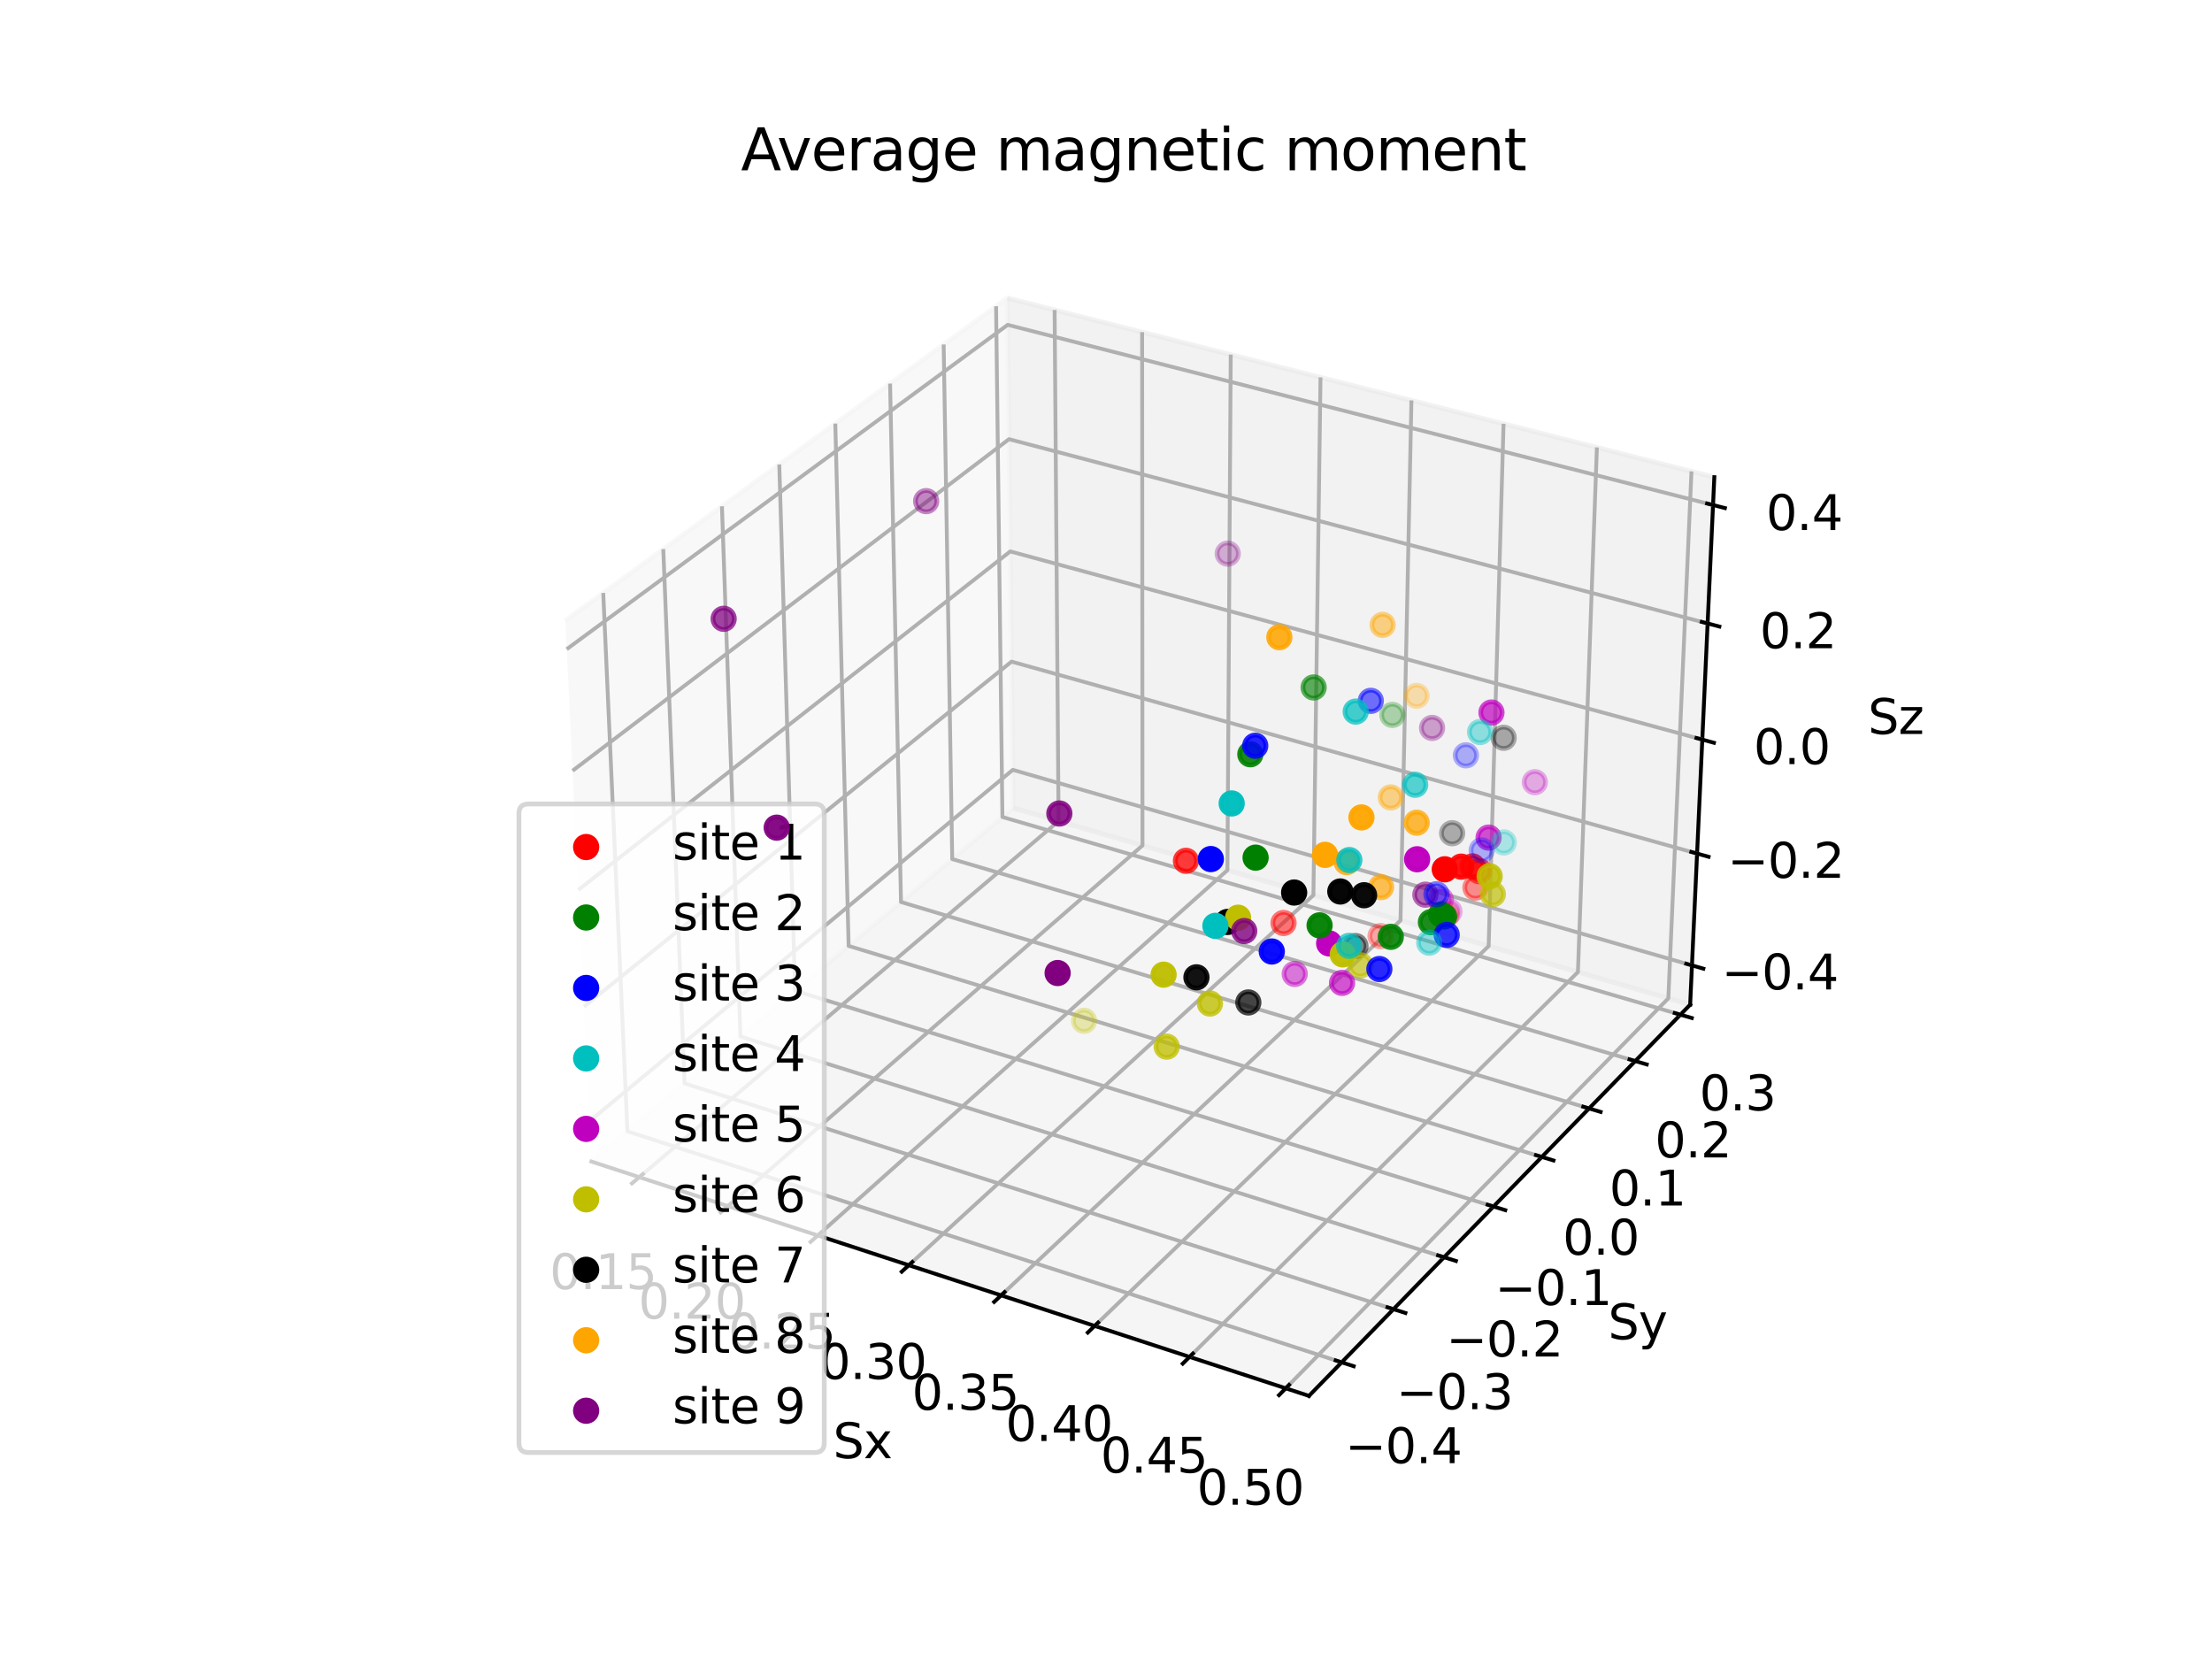 <?xml version="1.0" encoding="utf-8" standalone="no"?>
<!DOCTYPE svg PUBLIC "-//W3C//DTD SVG 1.1//EN"
  "http://www.w3.org/Graphics/SVG/1.1/DTD/svg11.dtd">
<svg xmlns:xlink="http://www.w3.org/1999/xlink" width="460.8pt" height="345.6pt" viewBox="0 0 460.8 345.6" xmlns="http://www.w3.org/2000/svg" version="1.1">
 <defs>
  <style type="text/css">*{stroke-linejoin: round; stroke-linecap: butt}</style>
 </defs>
 <g id="figure_1">
  <g id="patch_1">
   <path d="M 0 345.6 
L 460.8 345.6 
L 460.8 0 
L 0 0 
z
" style="fill: #ffffff"/>
  </g>
  <g id="patch_2">
   <path d="M 103.104 307.584 
L 369.216 307.584 
L 369.216 41.472 
L 103.104 41.472 
z
" style="fill: #ffffff"/>
  </g>
  <g id="pane3d_1">
   <g id="patch_3">
    <path d="M 123.197 241.969 
L 211.076 168.307 
L 209.855 62.074 
L 117.77 129.273 
" style="fill: #f2f2f2; opacity: 0.5; stroke: #f2f2f2; stroke-linejoin: miter"/>
   </g>
  </g>
  <g id="pane3d_2">
   <g id="patch_4">
    <path d="M 211.076 168.307 
L 352.09 209.295 
L 357.123 99.402 
L 209.855 62.074 
" style="fill: #e6e6e6; opacity: 0.5; stroke: #e6e6e6; stroke-linejoin: miter"/>
   </g>
  </g>
  <g id="pane3d_3">
   <g id="patch_5">
    <path d="M 123.197 241.969 
L 272.679 290.79 
L 352.09 209.295 
L 211.076 168.307 
" style="fill: #ececec; opacity: 0.5; stroke: #ececec; stroke-linejoin: miter"/>
   </g>
  </g>
  <g id="axis3d_1">
   <g id="line2d_1">
    <path d="M 123.197 241.969 
L 272.679 290.79 
" style="fill: none; stroke: #000000; stroke-width: 0.8; stroke-linecap: square"/>
   </g>
   <g id="text_1">
    <!-- Sx -->
    <g transform="translate(173.543 303.768) scale(0.1 -0.1)">
     <defs>
      <path id="DejaVuSans-53" d="M 3425 4513 
L 3425 3897 
Q 3066 4069 2747 4153 
Q 2428 4238 2131 4238 
Q 1616 4238 1336 4038 
Q 1056 3838 1056 3469 
Q 1056 3159 1242 3001 
Q 1428 2844 1947 2747 
L 2328 2669 
Q 3034 2534 3370 2195 
Q 3706 1856 3706 1288 
Q 3706 609 3251 259 
Q 2797 -91 1919 -91 
Q 1588 -91 1214 -16 
Q 841 59 441 206 
L 441 856 
Q 825 641 1194 531 
Q 1563 422 1919 422 
Q 2459 422 2753 634 
Q 3047 847 3047 1241 
Q 3047 1584 2836 1778 
Q 2625 1972 2144 2069 
L 1759 2144 
Q 1053 2284 737 2584 
Q 422 2884 422 3419 
Q 422 4038 858 4394 
Q 1294 4750 2059 4750 
Q 2388 4750 2728 4690 
Q 3069 4631 3425 4513 
z
" transform="scale(0.016)"/>
      <path id="DejaVuSans-78" d="M 3513 3500 
L 2247 1797 
L 3578 0 
L 2900 0 
L 1881 1375 
L 863 0 
L 184 0 
L 1544 1831 
L 300 3500 
L 978 3500 
L 1906 2253 
L 2834 3500 
L 3513 3500 
z
" transform="scale(0.016)"/>
     </defs>
     <use xlink:href="#DejaVuSans-53"/>
     <use xlink:href="#DejaVuSans-78" x="63.477"/>
    </g>
   </g>
   <g id="Line3DCollection_1">
    <path d="M 133.165 245.225 
L 220.518 171.052 
L 219.696 64.569 
" style="fill: none; stroke: #b0b0b0; stroke-width: 0.8"/>
    <path d="M 151.635 251.257 
L 237.999 176.133 
L 237.923 69.189 
" style="fill: none; stroke: #b0b0b0; stroke-width: 0.8"/>
    <path d="M 170.352 257.37 
L 255.694 181.276 
L 256.384 73.868 
" style="fill: none; stroke: #b0b0b0; stroke-width: 0.8"/>
    <path d="M 189.322 263.566 
L 273.609 186.483 
L 275.084 78.608 
" style="fill: none; stroke: #b0b0b0; stroke-width: 0.8"/>
    <path d="M 208.551 269.846 
L 291.747 191.755 
L 294.027 83.409 
" style="fill: none; stroke: #b0b0b0; stroke-width: 0.8"/>
    <path d="M 228.042 276.212 
L 310.112 197.093 
L 313.218 88.274 
" style="fill: none; stroke: #b0b0b0; stroke-width: 0.8"/>
    <path d="M 247.803 282.666 
L 328.71 202.499 
L 332.662 93.202 
" style="fill: none; stroke: #b0b0b0; stroke-width: 0.8"/>
    <path d="M 267.838 289.209 
L 347.543 207.973 
L 352.364 98.196 
" style="fill: none; stroke: #b0b0b0; stroke-width: 0.8"/>
   </g>
   <g id="xtick_1">
    <g id="line2d_2">
     <path d="M 133.926 244.579 
L 131.641 246.519 
" style="fill: none; stroke: #000000; stroke-width: 0.8; stroke-linecap: square"/>
    </g>
    <g id="text_2">
     <!-- 0.15 -->
     <g transform="translate(114.504 268.54) scale(0.1 -0.1)">
      <defs>
       <path id="DejaVuSans-30" d="M 2034 4250 
Q 1547 4250 1301 3770 
Q 1056 3291 1056 2328 
Q 1056 1369 1301 889 
Q 1547 409 2034 409 
Q 2525 409 2770 889 
Q 3016 1369 3016 2328 
Q 3016 3291 2770 3770 
Q 2525 4250 2034 4250 
z
M 2034 4750 
Q 2819 4750 3233 4129 
Q 3647 3509 3647 2328 
Q 3647 1150 3233 529 
Q 2819 -91 2034 -91 
Q 1250 -91 836 529 
Q 422 1150 422 2328 
Q 422 3509 836 4129 
Q 1250 4750 2034 4750 
z
" transform="scale(0.016)"/>
       <path id="DejaVuSans-2e" d="M 684 794 
L 1344 794 
L 1344 0 
L 684 0 
L 684 794 
z
" transform="scale(0.016)"/>
       <path id="DejaVuSans-31" d="M 794 531 
L 1825 531 
L 1825 4091 
L 703 3866 
L 703 4441 
L 1819 4666 
L 2450 4666 
L 2450 531 
L 3481 531 
L 3481 0 
L 794 0 
L 794 531 
z
" transform="scale(0.016)"/>
       <path id="DejaVuSans-35" d="M 691 4666 
L 3169 4666 
L 3169 4134 
L 1269 4134 
L 1269 2991 
Q 1406 3038 1543 3061 
Q 1681 3084 1819 3084 
Q 2600 3084 3056 2656 
Q 3513 2228 3513 1497 
Q 3513 744 3044 326 
Q 2575 -91 1722 -91 
Q 1428 -91 1123 -41 
Q 819 9 494 109 
L 494 744 
Q 775 591 1075 516 
Q 1375 441 1709 441 
Q 2250 441 2565 725 
Q 2881 1009 2881 1497 
Q 2881 1984 2565 2268 
Q 2250 2553 1709 2553 
Q 1456 2553 1204 2497 
Q 953 2441 691 2322 
L 691 4666 
z
" transform="scale(0.016)"/>
      </defs>
      <use xlink:href="#DejaVuSans-30"/>
      <use xlink:href="#DejaVuSans-2e" x="63.623"/>
      <use xlink:href="#DejaVuSans-31" x="95.41"/>
      <use xlink:href="#DejaVuSans-35" x="159.033"/>
     </g>
    </g>
   </g>
   <g id="xtick_2">
    <g id="line2d_3">
     <path d="M 152.387 250.602 
L 150.126 252.569 
" style="fill: none; stroke: #000000; stroke-width: 0.8; stroke-linecap: square"/>
    </g>
    <g id="text_3">
     <!-- 0.20 -->
     <g transform="translate(132.992 274.7) scale(0.1 -0.1)">
      <defs>
       <path id="DejaVuSans-32" d="M 1228 531 
L 3431 531 
L 3431 0 
L 469 0 
L 469 531 
Q 828 903 1448 1529 
Q 2069 2156 2228 2338 
Q 2531 2678 2651 2914 
Q 2772 3150 2772 3378 
Q 2772 3750 2511 3984 
Q 2250 4219 1831 4219 
Q 1534 4219 1204 4116 
Q 875 4013 500 3803 
L 500 4441 
Q 881 4594 1212 4672 
Q 1544 4750 1819 4750 
Q 2544 4750 2975 4387 
Q 3406 4025 3406 3419 
Q 3406 3131 3298 2873 
Q 3191 2616 2906 2266 
Q 2828 2175 2409 1742 
Q 1991 1309 1228 531 
z
" transform="scale(0.016)"/>
      </defs>
      <use xlink:href="#DejaVuSans-30"/>
      <use xlink:href="#DejaVuSans-2e" x="63.623"/>
      <use xlink:href="#DejaVuSans-32" x="95.41"/>
      <use xlink:href="#DejaVuSans-30" x="159.033"/>
     </g>
    </g>
   </g>
   <g id="xtick_3">
    <g id="line2d_4">
     <path d="M 171.096 256.707 
L 168.861 258.7 
" style="fill: none; stroke: #000000; stroke-width: 0.8; stroke-linecap: square"/>
    </g>
    <g id="text_4">
     <!-- 0.25 -->
     <g transform="translate(151.73 280.943) scale(0.1 -0.1)">
      <use xlink:href="#DejaVuSans-30"/>
      <use xlink:href="#DejaVuSans-2e" x="63.623"/>
      <use xlink:href="#DejaVuSans-32" x="95.41"/>
      <use xlink:href="#DejaVuSans-35" x="159.033"/>
     </g>
    </g>
   </g>
   <g id="xtick_4">
    <g id="line2d_5">
     <path d="M 190.057 262.893 
L 187.849 264.913 
" style="fill: none; stroke: #000000; stroke-width: 0.8; stroke-linecap: square"/>
    </g>
    <g id="text_5">
     <!-- 0.30 -->
     <g transform="translate(170.721 287.271) scale(0.1 -0.1)">
      <defs>
       <path id="DejaVuSans-33" d="M 2597 2516 
Q 3050 2419 3304 2112 
Q 3559 1806 3559 1356 
Q 3559 666 3084 287 
Q 2609 -91 1734 -91 
Q 1441 -91 1130 -33 
Q 819 25 488 141 
L 488 750 
Q 750 597 1062 519 
Q 1375 441 1716 441 
Q 2309 441 2620 675 
Q 2931 909 2931 1356 
Q 2931 1769 2642 2001 
Q 2353 2234 1838 2234 
L 1294 2234 
L 1294 2753 
L 1863 2753 
Q 2328 2753 2575 2939 
Q 2822 3125 2822 3475 
Q 2822 3834 2567 4026 
Q 2313 4219 1838 4219 
Q 1578 4219 1281 4162 
Q 984 4106 628 3988 
L 628 4550 
Q 988 4650 1302 4700 
Q 1616 4750 1894 4750 
Q 2613 4750 3031 4423 
Q 3450 4097 3450 3541 
Q 3450 3153 3228 2886 
Q 3006 2619 2597 2516 
z
" transform="scale(0.016)"/>
      </defs>
      <use xlink:href="#DejaVuSans-30"/>
      <use xlink:href="#DejaVuSans-2e" x="63.623"/>
      <use xlink:href="#DejaVuSans-33" x="95.41"/>
      <use xlink:href="#DejaVuSans-30" x="159.033"/>
     </g>
    </g>
   </g>
   <g id="xtick_5">
    <g id="line2d_6">
     <path d="M 209.277 269.164 
L 207.095 271.212 
" style="fill: none; stroke: #000000; stroke-width: 0.8; stroke-linecap: square"/>
    </g>
    <g id="text_6">
     <!-- 0.35 -->
     <g transform="translate(189.972 293.685) scale(0.1 -0.1)">
      <use xlink:href="#DejaVuSans-30"/>
      <use xlink:href="#DejaVuSans-2e" x="63.623"/>
      <use xlink:href="#DejaVuSans-33" x="95.41"/>
      <use xlink:href="#DejaVuSans-35" x="159.033"/>
     </g>
    </g>
   </g>
   <g id="xtick_6">
    <g id="line2d_7">
     <path d="M 228.759 275.521 
L 226.606 277.597 
" style="fill: none; stroke: #000000; stroke-width: 0.8; stroke-linecap: square"/>
    </g>
    <g id="text_7">
     <!-- 0.40 -->
     <g transform="translate(209.488 300.187) scale(0.1 -0.1)">
      <defs>
       <path id="DejaVuSans-34" d="M 2419 4116 
L 825 1625 
L 2419 1625 
L 2419 4116 
z
M 2253 4666 
L 3047 4666 
L 3047 1625 
L 3713 1625 
L 3713 1100 
L 3047 1100 
L 3047 0 
L 2419 0 
L 2419 1100 
L 313 1100 
L 313 1709 
L 2253 4666 
z
" transform="scale(0.016)"/>
      </defs>
      <use xlink:href="#DejaVuSans-30"/>
      <use xlink:href="#DejaVuSans-2e" x="63.623"/>
      <use xlink:href="#DejaVuSans-34" x="95.41"/>
      <use xlink:href="#DejaVuSans-30" x="159.033"/>
     </g>
    </g>
   </g>
   <g id="xtick_7">
    <g id="line2d_8">
     <path d="M 248.51 281.965 
L 246.386 284.07 
" style="fill: none; stroke: #000000; stroke-width: 0.8; stroke-linecap: square"/>
    </g>
    <g id="text_8">
     <!-- 0.45 -->
     <g transform="translate(229.273 306.779) scale(0.1 -0.1)">
      <use xlink:href="#DejaVuSans-30"/>
      <use xlink:href="#DejaVuSans-2e" x="63.623"/>
      <use xlink:href="#DejaVuSans-34" x="95.41"/>
      <use xlink:href="#DejaVuSans-35" x="159.033"/>
     </g>
    </g>
   </g>
   <g id="xtick_8">
    <g id="line2d_9">
     <path d="M 268.535 288.499 
L 266.441 290.633 
" style="fill: none; stroke: #000000; stroke-width: 0.8; stroke-linecap: square"/>
    </g>
    <g id="text_9">
     <!-- 0.50 -->
     <g transform="translate(249.335 313.463) scale(0.1 -0.1)">
      <use xlink:href="#DejaVuSans-30"/>
      <use xlink:href="#DejaVuSans-2e" x="63.623"/>
      <use xlink:href="#DejaVuSans-35" x="95.41"/>
      <use xlink:href="#DejaVuSans-30" x="159.033"/>
     </g>
    </g>
   </g>
  </g>
  <g id="axis3d_2">
   <g id="line2d_10">
    <path d="M 352.09 209.295 
L 272.679 290.79 
" style="fill: none; stroke: #000000; stroke-width: 0.8; stroke-linecap: square"/>
   </g>
   <g id="text_10">
    <!-- Sy -->
    <g transform="translate(334.999 278.989) scale(0.1 -0.1)">
     <defs>
      <path id="DejaVuSans-79" d="M 2059 -325 
Q 1816 -950 1584 -1140 
Q 1353 -1331 966 -1331 
L 506 -1331 
L 506 -850 
L 844 -850 
Q 1081 -850 1212 -737 
Q 1344 -625 1503 -206 
L 1606 56 
L 191 3500 
L 800 3500 
L 1894 763 
L 2988 3500 
L 3597 3500 
L 2059 -325 
z
" transform="scale(0.016)"/>
     </defs>
     <use xlink:href="#DejaVuSans-53"/>
     <use xlink:href="#DejaVuSans-79" x="63.477"/>
    </g>
   </g>
   <g id="Line3DCollection_2">
    <path d="M 125.664 123.512 
L 130.704 235.677 
L 279.49 283.8 
" style="fill: none; stroke: #b0b0b0; stroke-width: 0.8"/>
    <path d="M 138.173 114.384 
L 142.61 225.697 
L 290.282 272.725 
" style="fill: none; stroke: #b0b0b0; stroke-width: 0.8"/>
    <path d="M 150.393 105.466 
L 154.254 215.937 
L 300.823 261.907 
" style="fill: none; stroke: #b0b0b0; stroke-width: 0.8"/>
    <path d="M 162.335 96.752 
L 165.643 206.39 
L 311.123 251.338 
" style="fill: none; stroke: #b0b0b0; stroke-width: 0.8"/>
    <path d="M 174.008 88.233 
L 176.787 197.049 
L 321.189 241.008 
" style="fill: none; stroke: #b0b0b0; stroke-width: 0.8"/>
    <path d="M 185.42 79.905 
L 187.693 187.908 
L 331.029 230.909 
" style="fill: none; stroke: #b0b0b0; stroke-width: 0.8"/>
    <path d="M 196.582 71.76 
L 198.368 178.959 
L 340.65 221.035 
" style="fill: none; stroke: #b0b0b0; stroke-width: 0.8"/>
    <path d="M 207.5 63.792 
L 208.821 170.198 
L 350.061 211.377 
" style="fill: none; stroke: #b0b0b0; stroke-width: 0.8"/>
   </g>
   <g id="xtick_9">
    <g id="line2d_11">
     <path d="M 278.237 283.395 
L 282.001 284.612 
" style="fill: none; stroke: #000000; stroke-width: 0.8; stroke-linecap: square"/>
    </g>
    <g id="text_11">
     <!-- −0.4 -->
     <g transform="translate(280.212 304.802) scale(0.1 -0.1)">
      <defs>
       <path id="DejaVuSans-2212" d="M 678 2272 
L 4684 2272 
L 4684 1741 
L 678 1741 
L 678 2272 
z
" transform="scale(0.016)"/>
      </defs>
      <use xlink:href="#DejaVuSans-2212"/>
      <use xlink:href="#DejaVuSans-30" x="83.789"/>
      <use xlink:href="#DejaVuSans-2e" x="147.412"/>
      <use xlink:href="#DejaVuSans-34" x="179.199"/>
     </g>
    </g>
   </g>
   <g id="xtick_10">
    <g id="line2d_12">
     <path d="M 289.039 272.329 
L 292.773 273.518 
" style="fill: none; stroke: #000000; stroke-width: 0.8; stroke-linecap: square"/>
    </g>
    <g id="text_12">
     <!-- −0.3 -->
     <g transform="translate(290.859 293.563) scale(0.1 -0.1)">
      <use xlink:href="#DejaVuSans-2212"/>
      <use xlink:href="#DejaVuSans-30" x="83.789"/>
      <use xlink:href="#DejaVuSans-2e" x="147.412"/>
      <use xlink:href="#DejaVuSans-33" x="179.199"/>
     </g>
    </g>
   </g>
   <g id="xtick_11">
    <g id="line2d_13">
     <path d="M 299.59 261.52 
L 303.294 262.682 
" style="fill: none; stroke: #000000; stroke-width: 0.8; stroke-linecap: square"/>
    </g>
    <g id="text_13">
     <!-- −0.2 -->
     <g transform="translate(301.259 282.585) scale(0.1 -0.1)">
      <use xlink:href="#DejaVuSans-2212"/>
      <use xlink:href="#DejaVuSans-30" x="83.789"/>
      <use xlink:href="#DejaVuSans-2e" x="147.412"/>
      <use xlink:href="#DejaVuSans-32" x="179.199"/>
     </g>
    </g>
   </g>
   <g id="xtick_12">
    <g id="line2d_14">
     <path d="M 309.899 250.96 
L 313.573 252.095 
" style="fill: none; stroke: #000000; stroke-width: 0.8; stroke-linecap: square"/>
    </g>
    <g id="text_14">
     <!-- −0.1 -->
     <g transform="translate(311.42 271.859) scale(0.1 -0.1)">
      <use xlink:href="#DejaVuSans-2212"/>
      <use xlink:href="#DejaVuSans-30" x="83.789"/>
      <use xlink:href="#DejaVuSans-2e" x="147.412"/>
      <use xlink:href="#DejaVuSans-31" x="179.199"/>
     </g>
    </g>
   </g>
   <g id="xtick_13">
    <g id="line2d_15">
     <path d="M 319.975 240.638 
L 323.62 241.748 
" style="fill: none; stroke: #000000; stroke-width: 0.8; stroke-linecap: square"/>
    </g>
    <g id="text_15">
     <!-- 0.0 -->
     <g transform="translate(325.54 261.377) scale(0.1 -0.1)">
      <use xlink:href="#DejaVuSans-30"/>
      <use xlink:href="#DejaVuSans-2e" x="63.623"/>
      <use xlink:href="#DejaVuSans-30" x="95.41"/>
     </g>
    </g>
   </g>
   <g id="xtick_14">
    <g id="line2d_16">
     <path d="M 329.824 230.548 
L 333.44 231.633 
" style="fill: none; stroke: #000000; stroke-width: 0.8; stroke-linecap: square"/>
    </g>
    <g id="text_16">
     <!-- 0.1 -->
     <g transform="translate(335.248 251.129) scale(0.1 -0.1)">
      <use xlink:href="#DejaVuSans-30"/>
      <use xlink:href="#DejaVuSans-2e" x="63.623"/>
      <use xlink:href="#DejaVuSans-31" x="95.41"/>
     </g>
    </g>
   </g>
   <g id="xtick_15">
    <g id="line2d_17">
     <path d="M 339.456 220.682 
L 343.043 221.743 
" style="fill: none; stroke: #000000; stroke-width: 0.8; stroke-linecap: square"/>
    </g>
    <g id="text_17">
     <!-- 0.2 -->
     <g transform="translate(344.74 241.109) scale(0.1 -0.1)">
      <use xlink:href="#DejaVuSans-30"/>
      <use xlink:href="#DejaVuSans-2e" x="63.623"/>
      <use xlink:href="#DejaVuSans-32" x="95.41"/>
     </g>
    </g>
   </g>
   <g id="xtick_16">
    <g id="line2d_18">
     <path d="M 348.876 211.032 
L 352.435 212.069 
" style="fill: none; stroke: #000000; stroke-width: 0.8; stroke-linecap: square"/>
    </g>
    <g id="text_18">
     <!-- 0.3 -->
     <g transform="translate(354.024 231.309) scale(0.1 -0.1)">
      <use xlink:href="#DejaVuSans-30"/>
      <use xlink:href="#DejaVuSans-2e" x="63.623"/>
      <use xlink:href="#DejaVuSans-33" x="95.41"/>
     </g>
    </g>
   </g>
  </g>
  <g id="axis3d_3">
   <g id="line2d_19">
    <path d="M 352.09 209.295 
L 357.123 99.402 
" style="fill: none; stroke: #000000; stroke-width: 0.8; stroke-linecap: square"/>
   </g>
   <g id="text_19">
    <!-- Sz -->
    <g transform="translate(389.129 152.902) scale(0.1 -0.1)">
     <defs>
      <path id="DejaVuSans-7a" d="M 353 3500 
L 3084 3500 
L 3084 2975 
L 922 459 
L 3084 459 
L 3084 0 
L 275 0 
L 275 525 
L 2438 3041 
L 353 3041 
L 353 3500 
z
" transform="scale(0.016)"/>
     </defs>
     <use xlink:href="#DejaVuSans-53"/>
     <use xlink:href="#DejaVuSans-7a" x="63.477"/>
    </g>
   </g>
   <g id="Line3DCollection_3">
    <path d="M 352.465 201.106 
L 210.985 160.376 
L 122.794 233.585 
" style="fill: none; stroke: #b0b0b0; stroke-width: 0.8"/>
    <path d="M 353.532 177.812 
L 210.726 137.827 
L 121.644 209.722 
" style="fill: none; stroke: #b0b0b0; stroke-width: 0.8"/>
    <path d="M 354.619 154.073 
L 210.462 114.868 
L 120.472 185.386 
" style="fill: none; stroke: #b0b0b0; stroke-width: 0.8"/>
    <path d="M 355.727 129.876 
L 210.193 91.488 
L 119.277 160.562 
" style="fill: none; stroke: #b0b0b0; stroke-width: 0.8"/>
    <path d="M 356.857 105.207 
L 209.919 67.674 
L 118.057 135.235 
" style="fill: none; stroke: #b0b0b0; stroke-width: 0.8"/>
   </g>
   <g id="xtick_17">
    <g id="line2d_20">
     <path d="M 351.278 200.764 
L 354.843 201.791 
" style="fill: none; stroke: #000000; stroke-width: 0.8; stroke-linecap: square"/>
    </g>
    <g id="text_20">
     <!-- −0.4 -->
     <g transform="translate(358.632 206.116) scale(0.1 -0.1)">
      <use xlink:href="#DejaVuSans-2212"/>
      <use xlink:href="#DejaVuSans-30" x="83.789"/>
      <use xlink:href="#DejaVuSans-2e" x="147.412"/>
      <use xlink:href="#DejaVuSans-34" x="179.199"/>
     </g>
    </g>
   </g>
   <g id="xtick_18">
    <g id="line2d_21">
     <path d="M 352.333 177.476 
L 355.933 178.485 
" style="fill: none; stroke: #000000; stroke-width: 0.8; stroke-linecap: square"/>
    </g>
    <g id="text_21">
     <!-- −0.2 -->
     <g transform="translate(359.868 182.868) scale(0.1 -0.1)">
      <use xlink:href="#DejaVuSans-2212"/>
      <use xlink:href="#DejaVuSans-30" x="83.789"/>
      <use xlink:href="#DejaVuSans-2e" x="147.412"/>
      <use xlink:href="#DejaVuSans-32" x="179.199"/>
     </g>
    </g>
   </g>
   <g id="xtick_19">
    <g id="line2d_22">
     <path d="M 353.408 153.744 
L 357.044 154.733 
" style="fill: none; stroke: #000000; stroke-width: 0.8; stroke-linecap: square"/>
    </g>
    <g id="text_22">
     <!-- 0.0 -->
     <g transform="translate(365.318 159.177) scale(0.1 -0.1)">
      <use xlink:href="#DejaVuSans-30"/>
      <use xlink:href="#DejaVuSans-2e" x="63.623"/>
      <use xlink:href="#DejaVuSans-30" x="95.41"/>
     </g>
    </g>
   </g>
   <g id="xtick_20">
    <g id="line2d_23">
     <path d="M 354.504 129.553 
L 358.177 130.522 
" style="fill: none; stroke: #000000; stroke-width: 0.8; stroke-linecap: square"/>
    </g>
    <g id="text_23">
     <!-- 0.2 -->
     <g transform="translate(366.602 135.031) scale(0.1 -0.1)">
      <use xlink:href="#DejaVuSans-30"/>
      <use xlink:href="#DejaVuSans-2e" x="63.623"/>
      <use xlink:href="#DejaVuSans-32" x="95.41"/>
     </g>
    </g>
   </g>
   <g id="xtick_21">
    <g id="line2d_24">
     <path d="M 355.621 104.891 
L 359.331 105.839 
" style="fill: none; stroke: #000000; stroke-width: 0.8; stroke-linecap: square"/>
    </g>
    <g id="text_24">
     <!-- 0.4 -->
     <g transform="translate(367.911 110.416) scale(0.1 -0.1)">
      <use xlink:href="#DejaVuSans-30"/>
      <use xlink:href="#DejaVuSans-2e" x="63.623"/>
      <use xlink:href="#DejaVuSans-34" x="95.41"/>
     </g>
    </g>
   </g>
  </g>
  <g id="axes_1">
   <g id="Path3DCollection_1">
    <defs>
     <path id="C0_0_690f099695" d="M 0 2.236 
C 0.593 2.236 1.162 2 1.581 1.581 
C 2 1.162 2.236 0.593 2.236 -0 
C 2.236 -0.593 2 -1.162 1.581 -1.581 
C 1.162 -2 0.593 -2.236 0 -2.236 
C -0.593 -2.236 -1.162 -2 -1.581 -1.581 
C -2 -1.162 -2.236 -0.593 -2.236 0 
C -2.236 0.593 -2 1.162 -1.581 1.581 
C -1.162 2 -0.593 2.236 0 2.236 
z
"/>
    </defs>
    <g clip-path="url(#p0e1c6344d8)">
     <use xlink:href="#C0_0_690f099695" x="301.943" y="189.886" style="fill: #bf00bf; fill-opacity: 0.3; stroke: #bf00bf; stroke-opacity: 0.3"/>
    </g>
    <g clip-path="url(#p0e1c6344d8)">
     <use xlink:href="#C0_0_690f099695" x="319.734" y="162.941" style="fill: #bf00bf; fill-opacity: 0.305; stroke: #bf00bf; stroke-opacity: 0.305"/>
    </g>
    <g clip-path="url(#p0e1c6344d8)">
     <use xlink:href="#C0_0_690f099695" x="300.147" y="187.421" style="fill: #bf00bf; fill-opacity: 0.447; stroke: #bf00bf; stroke-opacity: 0.447"/>
    </g>
    <g clip-path="url(#p0e1c6344d8)">
     <use xlink:href="#C0_0_690f099695" x="269.716" y="202.887" style="fill: #bf00bf; fill-opacity: 0.517; stroke: #bf00bf; stroke-opacity: 0.517"/>
    </g>
    <g clip-path="url(#p0e1c6344d8)">
     <use xlink:href="#C0_0_690f099695" x="279.573" y="204.751" style="fill: #bf00bf; fill-opacity: 0.658; stroke: #bf00bf; stroke-opacity: 0.658"/>
    </g>
    <g clip-path="url(#p0e1c6344d8)">
     <use xlink:href="#C0_0_690f099695" x="310.098" y="174.485" style="fill: #bf00bf; fill-opacity: 0.679; stroke: #bf00bf; stroke-opacity: 0.679"/>
    </g>
    <g clip-path="url(#p0e1c6344d8)">
     <use xlink:href="#C0_0_690f099695" x="310.697" y="148.435" style="fill: #bf00bf; fill-opacity: 0.699; stroke: #bf00bf; stroke-opacity: 0.699"/>
    </g>
    <g clip-path="url(#p0e1c6344d8)">
     <use xlink:href="#C0_0_690f099695" x="295.214" y="179.001" style="fill: #bf00bf; fill-opacity: 0.983; stroke: #bf00bf; stroke-opacity: 0.983"/>
    </g>
    <g clip-path="url(#p0e1c6344d8)">
     <use xlink:href="#C0_0_690f099695" x="276.89" y="196.527" style="fill: #bf00bf; stroke: #bf00bf"/>
    </g>
   </g>
   <g id="text_25">
    <!-- Average magnetic moment -->
    <g transform="translate(154.357 35.472) scale(0.12 -0.12)">
     <defs>
      <path id="DejaVuSans-41" d="M 2188 4044 
L 1331 1722 
L 3047 1722 
L 2188 4044 
z
M 1831 4666 
L 2547 4666 
L 4325 0 
L 3669 0 
L 3244 1197 
L 1141 1197 
L 716 0 
L 50 0 
L 1831 4666 
z
" transform="scale(0.016)"/>
      <path id="DejaVuSans-76" d="M 191 3500 
L 800 3500 
L 1894 563 
L 2988 3500 
L 3597 3500 
L 2284 0 
L 1503 0 
L 191 3500 
z
" transform="scale(0.016)"/>
      <path id="DejaVuSans-65" d="M 3597 1894 
L 3597 1613 
L 953 1613 
Q 991 1019 1311 708 
Q 1631 397 2203 397 
Q 2534 397 2845 478 
Q 3156 559 3463 722 
L 3463 178 
Q 3153 47 2828 -22 
Q 2503 -91 2169 -91 
Q 1331 -91 842 396 
Q 353 884 353 1716 
Q 353 2575 817 3079 
Q 1281 3584 2069 3584 
Q 2775 3584 3186 3129 
Q 3597 2675 3597 1894 
z
M 3022 2063 
Q 3016 2534 2758 2815 
Q 2500 3097 2075 3097 
Q 1594 3097 1305 2825 
Q 1016 2553 972 2059 
L 3022 2063 
z
" transform="scale(0.016)"/>
      <path id="DejaVuSans-72" d="M 2631 2963 
Q 2534 3019 2420 3045 
Q 2306 3072 2169 3072 
Q 1681 3072 1420 2755 
Q 1159 2438 1159 1844 
L 1159 0 
L 581 0 
L 581 3500 
L 1159 3500 
L 1159 2956 
Q 1341 3275 1631 3429 
Q 1922 3584 2338 3584 
Q 2397 3584 2469 3576 
Q 2541 3569 2628 3553 
L 2631 2963 
z
" transform="scale(0.016)"/>
      <path id="DejaVuSans-61" d="M 2194 1759 
Q 1497 1759 1228 1600 
Q 959 1441 959 1056 
Q 959 750 1161 570 
Q 1363 391 1709 391 
Q 2188 391 2477 730 
Q 2766 1069 2766 1631 
L 2766 1759 
L 2194 1759 
z
M 3341 1997 
L 3341 0 
L 2766 0 
L 2766 531 
Q 2569 213 2275 61 
Q 1981 -91 1556 -91 
Q 1019 -91 701 211 
Q 384 513 384 1019 
Q 384 1609 779 1909 
Q 1175 2209 1959 2209 
L 2766 2209 
L 2766 2266 
Q 2766 2663 2505 2880 
Q 2244 3097 1772 3097 
Q 1472 3097 1187 3025 
Q 903 2953 641 2809 
L 641 3341 
Q 956 3463 1253 3523 
Q 1550 3584 1831 3584 
Q 2591 3584 2966 3190 
Q 3341 2797 3341 1997 
z
" transform="scale(0.016)"/>
      <path id="DejaVuSans-67" d="M 2906 1791 
Q 2906 2416 2648 2759 
Q 2391 3103 1925 3103 
Q 1463 3103 1205 2759 
Q 947 2416 947 1791 
Q 947 1169 1205 825 
Q 1463 481 1925 481 
Q 2391 481 2648 825 
Q 2906 1169 2906 1791 
z
M 3481 434 
Q 3481 -459 3084 -895 
Q 2688 -1331 1869 -1331 
Q 1566 -1331 1297 -1286 
Q 1028 -1241 775 -1147 
L 775 -588 
Q 1028 -725 1275 -790 
Q 1522 -856 1778 -856 
Q 2344 -856 2625 -561 
Q 2906 -266 2906 331 
L 2906 616 
Q 2728 306 2450 153 
Q 2172 0 1784 0 
Q 1141 0 747 490 
Q 353 981 353 1791 
Q 353 2603 747 3093 
Q 1141 3584 1784 3584 
Q 2172 3584 2450 3431 
Q 2728 3278 2906 2969 
L 2906 3500 
L 3481 3500 
L 3481 434 
z
" transform="scale(0.016)"/>
      <path id="DejaVuSans-20" transform="scale(0.016)"/>
      <path id="DejaVuSans-6d" d="M 3328 2828 
Q 3544 3216 3844 3400 
Q 4144 3584 4550 3584 
Q 5097 3584 5394 3201 
Q 5691 2819 5691 2113 
L 5691 0 
L 5113 0 
L 5113 2094 
Q 5113 2597 4934 2840 
Q 4756 3084 4391 3084 
Q 3944 3084 3684 2787 
Q 3425 2491 3425 1978 
L 3425 0 
L 2847 0 
L 2847 2094 
Q 2847 2600 2669 2842 
Q 2491 3084 2119 3084 
Q 1678 3084 1418 2786 
Q 1159 2488 1159 1978 
L 1159 0 
L 581 0 
L 581 3500 
L 1159 3500 
L 1159 2956 
Q 1356 3278 1631 3431 
Q 1906 3584 2284 3584 
Q 2666 3584 2933 3390 
Q 3200 3197 3328 2828 
z
" transform="scale(0.016)"/>
      <path id="DejaVuSans-6e" d="M 3513 2113 
L 3513 0 
L 2938 0 
L 2938 2094 
Q 2938 2591 2744 2837 
Q 2550 3084 2163 3084 
Q 1697 3084 1428 2787 
Q 1159 2491 1159 1978 
L 1159 0 
L 581 0 
L 581 3500 
L 1159 3500 
L 1159 2956 
Q 1366 3272 1645 3428 
Q 1925 3584 2291 3584 
Q 2894 3584 3203 3211 
Q 3513 2838 3513 2113 
z
" transform="scale(0.016)"/>
      <path id="DejaVuSans-74" d="M 1172 4494 
L 1172 3500 
L 2356 3500 
L 2356 3053 
L 1172 3053 
L 1172 1153 
Q 1172 725 1289 603 
Q 1406 481 1766 481 
L 2356 481 
L 2356 0 
L 1766 0 
Q 1100 0 847 248 
Q 594 497 594 1153 
L 594 3053 
L 172 3053 
L 172 3500 
L 594 3500 
L 594 4494 
L 1172 4494 
z
" transform="scale(0.016)"/>
      <path id="DejaVuSans-69" d="M 603 3500 
L 1178 3500 
L 1178 0 
L 603 0 
L 603 3500 
z
M 603 4863 
L 1178 4863 
L 1178 4134 
L 603 4134 
L 603 4863 
z
" transform="scale(0.016)"/>
      <path id="DejaVuSans-63" d="M 3122 3366 
L 3122 2828 
Q 2878 2963 2633 3030 
Q 2388 3097 2138 3097 
Q 1578 3097 1268 2742 
Q 959 2388 959 1747 
Q 959 1106 1268 751 
Q 1578 397 2138 397 
Q 2388 397 2633 464 
Q 2878 531 3122 666 
L 3122 134 
Q 2881 22 2623 -34 
Q 2366 -91 2075 -91 
Q 1284 -91 818 406 
Q 353 903 353 1747 
Q 353 2603 823 3093 
Q 1294 3584 2113 3584 
Q 2378 3584 2631 3529 
Q 2884 3475 3122 3366 
z
" transform="scale(0.016)"/>
      <path id="DejaVuSans-6f" d="M 1959 3097 
Q 1497 3097 1228 2736 
Q 959 2375 959 1747 
Q 959 1119 1226 758 
Q 1494 397 1959 397 
Q 2419 397 2687 759 
Q 2956 1122 2956 1747 
Q 2956 2369 2687 2733 
Q 2419 3097 1959 3097 
z
M 1959 3584 
Q 2709 3584 3137 3096 
Q 3566 2609 3566 1747 
Q 3566 888 3137 398 
Q 2709 -91 1959 -91 
Q 1206 -91 779 398 
Q 353 888 353 1747 
Q 353 2609 779 3096 
Q 1206 3584 1959 3584 
z
" transform="scale(0.016)"/>
     </defs>
     <use xlink:href="#DejaVuSans-41"/>
     <use xlink:href="#DejaVuSans-76" x="62.533"/>
     <use xlink:href="#DejaVuSans-65" x="121.713"/>
     <use xlink:href="#DejaVuSans-72" x="183.236"/>
     <use xlink:href="#DejaVuSans-61" x="224.35"/>
     <use xlink:href="#DejaVuSans-67" x="285.629"/>
     <use xlink:href="#DejaVuSans-65" x="349.105"/>
     <use xlink:href="#DejaVuSans-20" x="410.629"/>
     <use xlink:href="#DejaVuSans-6d" x="442.416"/>
     <use xlink:href="#DejaVuSans-61" x="539.828"/>
     <use xlink:href="#DejaVuSans-67" x="601.107"/>
     <use xlink:href="#DejaVuSans-6e" x="664.584"/>
     <use xlink:href="#DejaVuSans-65" x="727.963"/>
     <use xlink:href="#DejaVuSans-74" x="789.486"/>
     <use xlink:href="#DejaVuSans-69" x="828.695"/>
     <use xlink:href="#DejaVuSans-63" x="856.479"/>
     <use xlink:href="#DejaVuSans-20" x="911.459"/>
     <use xlink:href="#DejaVuSans-6d" x="943.246"/>
     <use xlink:href="#DejaVuSans-6f" x="1040.658"/>
     <use xlink:href="#DejaVuSans-6d" x="1101.84"/>
     <use xlink:href="#DejaVuSans-65" x="1199.252"/>
     <use xlink:href="#DejaVuSans-6e" x="1260.775"/>
     <use xlink:href="#DejaVuSans-74" x="1324.154"/>
    </g>
   </g>
   <g id="Path3DCollection_2">
    <defs>
     <path id="C1_0_82d2a0b771" d="M 0 2.236 
C 0.593 2.236 1.162 2 1.581 1.581 
C 2 1.162 2.236 0.593 2.236 -0 
C 2.236 -0.593 2 -1.162 1.581 -1.581 
C 1.162 -2 0.593 -2.236 0 -2.236 
C -0.593 -2.236 -1.162 -2 -1.581 -1.581 
C -2 -1.162 -2.236 -0.593 -2.236 0 
C -2.236 0.593 -2 1.162 -1.581 1.581 
C -1.162 2 -0.593 2.236 0 2.236 
z
"/>
    </defs>
    <g clip-path="url(#p0e1c6344d8)">
     <use xlink:href="#C1_0_82d2a0b771" x="295.106" y="144.955" style="fill: #ffa500; fill-opacity: 0.3; stroke: #ffa500; stroke-opacity: 0.3"/>
    </g>
    <g clip-path="url(#p0e1c6344d8)">
     <use xlink:href="#C1_0_82d2a0b771" x="289.723" y="166.117" style="fill: #ffa500; fill-opacity: 0.453; stroke: #ffa500; stroke-opacity: 0.453"/>
    </g>
    <g clip-path="url(#p0e1c6344d8)">
     <use xlink:href="#C1_0_82d2a0b771" x="288.024" y="130.179" style="fill: #ffa500; fill-opacity: 0.471; stroke: #ffa500; stroke-opacity: 0.471"/>
    </g>
    <g clip-path="url(#p0e1c6344d8)">
     <use xlink:href="#C1_0_82d2a0b771" x="287.699" y="184.806" style="fill: #ffa500; fill-opacity: 0.668; stroke: #ffa500; stroke-opacity: 0.668"/>
    </g>
    <g clip-path="url(#p0e1c6344d8)">
     <use xlink:href="#C1_0_82d2a0b771" x="295.115" y="171.39" style="fill: #ffa500; fill-opacity: 0.761; stroke: #ffa500; stroke-opacity: 0.761"/>
    </g>
    <g clip-path="url(#p0e1c6344d8)">
     <use xlink:href="#C1_0_82d2a0b771" x="280.531" y="179.598" style="fill: #ffa500; fill-opacity: 0.786; stroke: #ffa500; stroke-opacity: 0.786"/>
    </g>
    <g clip-path="url(#p0e1c6344d8)">
     <use xlink:href="#C1_0_82d2a0b771" x="266.508" y="132.736" style="fill: #ffa500; fill-opacity: 0.867; stroke: #ffa500; stroke-opacity: 0.867"/>
    </g>
    <g clip-path="url(#p0e1c6344d8)">
     <use xlink:href="#C1_0_82d2a0b771" x="283.616" y="170.282" style="fill: #ffa500; fill-opacity: 0.949; stroke: #ffa500; stroke-opacity: 0.949"/>
    </g>
    <g clip-path="url(#p0e1c6344d8)">
     <use xlink:href="#C1_0_82d2a0b771" x="276.031" y="178.08" style="fill: #ffa500; stroke: #ffa500"/>
    </g>
   </g>
   <g id="Path3DCollection_3">
    <defs>
     <path id="C2_0_e4756b30d0" d="M 0 2.236 
C 0.593 2.236 1.162 2 1.581 1.581 
C 2 1.162 2.236 0.593 2.236 -0 
C 2.236 -0.593 2 -1.162 1.581 -1.581 
C 1.162 -2 0.593 -2.236 0 -2.236 
C -0.593 -2.236 -1.162 -2 -1.581 -1.581 
C -2 -1.162 -2.236 -0.593 -2.236 0 
C -2.236 0.593 -2 1.162 -1.581 1.581 
C -1.162 2 -0.593 2.236 0 2.236 
z
"/>
    </defs>
    <g clip-path="url(#p0e1c6344d8)">
     <use xlink:href="#C2_0_e4756b30d0" x="302.509" y="173.57" style="fill-opacity: 0.3; stroke: #000000; stroke-opacity: 0.3"/>
    </g>
    <g clip-path="url(#p0e1c6344d8)">
     <use xlink:href="#C2_0_e4756b30d0" x="313.239" y="153.696" style="fill-opacity: 0.316; stroke: #000000; stroke-opacity: 0.316"/>
    </g>
    <g clip-path="url(#p0e1c6344d8)">
     <use xlink:href="#C2_0_e4756b30d0" x="282.37" y="197.08" style="fill-opacity: 0.46; stroke: #000000; stroke-opacity: 0.46"/>
    </g>
    <g clip-path="url(#p0e1c6344d8)">
     <use xlink:href="#C2_0_e4756b30d0" x="260.048" y="208.828" style="fill-opacity: 0.72; stroke: #000000; stroke-opacity: 0.72"/>
    </g>
    <g clip-path="url(#p0e1c6344d8)">
     <use xlink:href="#C2_0_e4756b30d0" x="249.238" y="203.594" style="fill-opacity: 0.925; stroke: #000000; stroke-opacity: 0.925"/>
    </g>
    <g clip-path="url(#p0e1c6344d8)">
     <use xlink:href="#C2_0_e4756b30d0" x="284.161" y="186.493" style="fill-opacity: 0.954; stroke: #000000; stroke-opacity: 0.954"/>
    </g>
    <g clip-path="url(#p0e1c6344d8)">
     <use xlink:href="#C2_0_e4756b30d0" x="279.211" y="185.714" style="fill-opacity: 0.976; stroke: #000000; stroke-opacity: 0.976"/>
    </g>
    <g clip-path="url(#p0e1c6344d8)">
     <use xlink:href="#C2_0_e4756b30d0" x="269.592" y="185.93" style="fill-opacity: 0.995; stroke: #000000; stroke-opacity: 0.995"/>
    </g>
    <g clip-path="url(#p0e1c6344d8)">
     <use xlink:href="#C2_0_e4756b30d0" x="255.714" y="192.059" style="stroke: #000000"/>
    </g>
   </g>
   <g id="legend_1">
    <g id="patch_6">
     <path d="M 110.104 302.584 
L 169.706 302.584 
Q 171.706 302.584 171.706 300.584 
L 171.706 169.481 
Q 171.706 167.481 169.706 167.481 
L 110.104 167.481 
Q 108.104 167.481 108.104 169.481 
L 108.104 300.584 
Q 108.104 302.584 110.104 302.584 
z
" style="fill: #ffffff; opacity: 0.8; stroke: #cccccc; stroke-linejoin: miter"/>
    </g>
    <g id="Path3DCollection_4">
     <defs>
      <path id="m26c7f7dc34" d="M 0 2.236 
C 0.593 2.236 1.162 2 1.581 1.581 
C 2 1.162 2.236 0.593 2.236 0 
C 2.236 -0.593 2 -1.162 1.581 -1.581 
C 1.162 -2 0.593 -2.236 0 -2.236 
C -0.593 -2.236 -1.162 -2 -1.581 -1.581 
C -2 -1.162 -2.236 -0.593 -2.236 0 
C -2.236 0.593 -2 1.162 -1.581 1.581 
C -1.162 2 -0.593 2.236 0 2.236 
z
" style="stroke: #ff0000"/>
     </defs>
     <g>
      <use xlink:href="#m26c7f7dc34" x="122.104" y="176.454" style="fill: #ff0000; stroke: #ff0000"/>
     </g>
    </g>
    <g id="text_26">
     <!-- site 1 -->
     <g transform="translate(140.104 179.079) scale(0.1 -0.1)">
      <defs>
       <path id="DejaVuSans-73" d="M 2834 3397 
L 2834 2853 
Q 2591 2978 2328 3040 
Q 2066 3103 1784 3103 
Q 1356 3103 1142 2972 
Q 928 2841 928 2578 
Q 928 2378 1081 2264 
Q 1234 2150 1697 2047 
L 1894 2003 
Q 2506 1872 2764 1633 
Q 3022 1394 3022 966 
Q 3022 478 2636 193 
Q 2250 -91 1575 -91 
Q 1294 -91 989 -36 
Q 684 19 347 128 
L 347 722 
Q 666 556 975 473 
Q 1284 391 1588 391 
Q 1994 391 2212 530 
Q 2431 669 2431 922 
Q 2431 1156 2273 1281 
Q 2116 1406 1581 1522 
L 1381 1569 
Q 847 1681 609 1914 
Q 372 2147 372 2553 
Q 372 3047 722 3315 
Q 1072 3584 1716 3584 
Q 2034 3584 2315 3537 
Q 2597 3491 2834 3397 
z
" transform="scale(0.016)"/>
      </defs>
      <use xlink:href="#DejaVuSans-73"/>
      <use xlink:href="#DejaVuSans-69" x="52.1"/>
      <use xlink:href="#DejaVuSans-74" x="79.883"/>
      <use xlink:href="#DejaVuSans-65" x="119.092"/>
      <use xlink:href="#DejaVuSans-20" x="180.615"/>
      <use xlink:href="#DejaVuSans-31" x="212.402"/>
     </g>
    </g>
    <g id="Path3DCollection_5">
     <defs>
      <path id="m748826b343" d="M 0 2.236 
C 0.593 2.236 1.162 2 1.581 1.581 
C 2 1.162 2.236 0.593 2.236 0 
C 2.236 -0.593 2 -1.162 1.581 -1.581 
C 1.162 -2 0.593 -2.236 0 -2.236 
C -0.593 -2.236 -1.162 -2 -1.581 -1.581 
C -2 -1.162 -2.236 -0.593 -2.236 0 
C -2.236 0.593 -2 1.162 -1.581 1.581 
C -1.162 2 -0.593 2.236 0 2.236 
z
" style="stroke: #008000"/>
     </defs>
     <g>
      <use xlink:href="#m748826b343" x="122.104" y="191.132" style="fill: #008000; stroke: #008000"/>
     </g>
    </g>
    <g id="text_27">
     <!-- site 2 -->
     <g transform="translate(140.104 193.757) scale(0.1 -0.1)">
      <use xlink:href="#DejaVuSans-73"/>
      <use xlink:href="#DejaVuSans-69" x="52.1"/>
      <use xlink:href="#DejaVuSans-74" x="79.883"/>
      <use xlink:href="#DejaVuSans-65" x="119.092"/>
      <use xlink:href="#DejaVuSans-20" x="180.615"/>
      <use xlink:href="#DejaVuSans-32" x="212.402"/>
     </g>
    </g>
    <g id="Path3DCollection_6">
     <defs>
      <path id="m7bdb965b77" d="M 0 2.236 
C 0.593 2.236 1.162 2 1.581 1.581 
C 2 1.162 2.236 0.593 2.236 0 
C 2.236 -0.593 2 -1.162 1.581 -1.581 
C 1.162 -2 0.593 -2.236 0 -2.236 
C -0.593 -2.236 -1.162 -2 -1.581 -1.581 
C -2 -1.162 -2.236 -0.593 -2.236 0 
C -2.236 0.593 -2 1.162 -1.581 1.581 
C -1.162 2 -0.593 2.236 0 2.236 
z
" style="stroke: #0000ff"/>
     </defs>
     <g>
      <use xlink:href="#m7bdb965b77" x="122.104" y="205.811" style="fill: #0000ff; stroke: #0000ff"/>
     </g>
    </g>
    <g id="text_28">
     <!-- site 3 -->
     <g transform="translate(140.104 208.436) scale(0.1 -0.1)">
      <use xlink:href="#DejaVuSans-73"/>
      <use xlink:href="#DejaVuSans-69" x="52.1"/>
      <use xlink:href="#DejaVuSans-74" x="79.883"/>
      <use xlink:href="#DejaVuSans-65" x="119.092"/>
      <use xlink:href="#DejaVuSans-20" x="180.615"/>
      <use xlink:href="#DejaVuSans-33" x="212.402"/>
     </g>
    </g>
    <g id="Path3DCollection_7">
     <defs>
      <path id="m1fb2c9ba0c" d="M 0 2.236 
C 0.593 2.236 1.162 2 1.581 1.581 
C 2 1.162 2.236 0.593 2.236 0 
C 2.236 -0.593 2 -1.162 1.581 -1.581 
C 1.162 -2 0.593 -2.236 0 -2.236 
C -0.593 -2.236 -1.162 -2 -1.581 -1.581 
C -2 -1.162 -2.236 -0.593 -2.236 0 
C -2.236 0.593 -2 1.162 -1.581 1.581 
C -1.162 2 -0.593 2.236 0 2.236 
z
" style="stroke: #00bfbf"/>
     </defs>
     <g>
      <use xlink:href="#m1fb2c9ba0c" x="122.104" y="220.489" style="fill: #00bfbf; stroke: #00bfbf"/>
     </g>
    </g>
    <g id="text_29">
     <!-- site 4 -->
     <g transform="translate(140.104 223.114) scale(0.1 -0.1)">
      <use xlink:href="#DejaVuSans-73"/>
      <use xlink:href="#DejaVuSans-69" x="52.1"/>
      <use xlink:href="#DejaVuSans-74" x="79.883"/>
      <use xlink:href="#DejaVuSans-65" x="119.092"/>
      <use xlink:href="#DejaVuSans-20" x="180.615"/>
      <use xlink:href="#DejaVuSans-34" x="212.402"/>
     </g>
    </g>
    <g id="Path3DCollection_8">
     <defs>
      <path id="m43710d9feb" d="M 0 2.236 
C 0.593 2.236 1.162 2 1.581 1.581 
C 2 1.162 2.236 0.593 2.236 0 
C 2.236 -0.593 2 -1.162 1.581 -1.581 
C 1.162 -2 0.593 -2.236 0 -2.236 
C -0.593 -2.236 -1.162 -2 -1.581 -1.581 
C -2 -1.162 -2.236 -0.593 -2.236 0 
C -2.236 0.593 -2 1.162 -1.581 1.581 
C -1.162 2 -0.593 2.236 0 2.236 
z
" style="stroke: #bf00bf"/>
     </defs>
     <g>
      <use xlink:href="#m43710d9feb" x="122.104" y="235.167" style="fill: #bf00bf; stroke: #bf00bf"/>
     </g>
    </g>
    <g id="text_30">
     <!-- site 5 -->
     <g transform="translate(140.104 237.792) scale(0.1 -0.1)">
      <use xlink:href="#DejaVuSans-73"/>
      <use xlink:href="#DejaVuSans-69" x="52.1"/>
      <use xlink:href="#DejaVuSans-74" x="79.883"/>
      <use xlink:href="#DejaVuSans-65" x="119.092"/>
      <use xlink:href="#DejaVuSans-20" x="180.615"/>
      <use xlink:href="#DejaVuSans-35" x="212.402"/>
     </g>
    </g>
    <g id="Path3DCollection_9">
     <defs>
      <path id="m59c2328e14" d="M 0 2.236 
C 0.593 2.236 1.162 2 1.581 1.581 
C 2 1.162 2.236 0.593 2.236 0 
C 2.236 -0.593 2 -1.162 1.581 -1.581 
C 1.162 -2 0.593 -2.236 0 -2.236 
C -0.593 -2.236 -1.162 -2 -1.581 -1.581 
C -2 -1.162 -2.236 -0.593 -2.236 0 
C -2.236 0.593 -2 1.162 -1.581 1.581 
C -1.162 2 -0.593 2.236 0 2.236 
z
" style="stroke: #bfbf00"/>
     </defs>
     <g>
      <use xlink:href="#m59c2328e14" x="122.104" y="249.845" style="fill: #bfbf00; stroke: #bfbf00"/>
     </g>
    </g>
    <g id="text_31">
     <!-- site 6 -->
     <g transform="translate(140.104 252.47) scale(0.1 -0.1)">
      <defs>
       <path id="DejaVuSans-36" d="M 2113 2584 
Q 1688 2584 1439 2293 
Q 1191 2003 1191 1497 
Q 1191 994 1439 701 
Q 1688 409 2113 409 
Q 2538 409 2786 701 
Q 3034 994 3034 1497 
Q 3034 2003 2786 2293 
Q 2538 2584 2113 2584 
z
M 3366 4563 
L 3366 3988 
Q 3128 4100 2886 4159 
Q 2644 4219 2406 4219 
Q 1781 4219 1451 3797 
Q 1122 3375 1075 2522 
Q 1259 2794 1537 2939 
Q 1816 3084 2150 3084 
Q 2853 3084 3261 2657 
Q 3669 2231 3669 1497 
Q 3669 778 3244 343 
Q 2819 -91 2113 -91 
Q 1303 -91 875 529 
Q 447 1150 447 2328 
Q 447 3434 972 4092 
Q 1497 4750 2381 4750 
Q 2619 4750 2861 4703 
Q 3103 4656 3366 4563 
z
" transform="scale(0.016)"/>
      </defs>
      <use xlink:href="#DejaVuSans-73"/>
      <use xlink:href="#DejaVuSans-69" x="52.1"/>
      <use xlink:href="#DejaVuSans-74" x="79.883"/>
      <use xlink:href="#DejaVuSans-65" x="119.092"/>
      <use xlink:href="#DejaVuSans-20" x="180.615"/>
      <use xlink:href="#DejaVuSans-36" x="212.402"/>
     </g>
    </g>
    <g id="Path3DCollection_10">
     <defs>
      <path id="m99dca9bf48" d="M 0 2.236 
C 0.593 2.236 1.162 2 1.581 1.581 
C 2 1.162 2.236 0.593 2.236 0 
C 2.236 -0.593 2 -1.162 1.581 -1.581 
C 1.162 -2 0.593 -2.236 0 -2.236 
C -0.593 -2.236 -1.162 -2 -1.581 -1.581 
C -2 -1.162 -2.236 -0.593 -2.236 0 
C -2.236 0.593 -2 1.162 -1.581 1.581 
C -1.162 2 -0.593 2.236 0 2.236 
z
" style="stroke: #000000"/>
     </defs>
     <g>
      <use xlink:href="#m99dca9bf48" x="122.104" y="264.523" style="stroke: #000000"/>
     </g>
    </g>
    <g id="text_32">
     <!-- site 7 -->
     <g transform="translate(140.104 267.148) scale(0.1 -0.1)">
      <defs>
       <path id="DejaVuSans-37" d="M 525 4666 
L 3525 4666 
L 3525 4397 
L 1831 0 
L 1172 0 
L 2766 4134 
L 525 4134 
L 525 4666 
z
" transform="scale(0.016)"/>
      </defs>
      <use xlink:href="#DejaVuSans-73"/>
      <use xlink:href="#DejaVuSans-69" x="52.1"/>
      <use xlink:href="#DejaVuSans-74" x="79.883"/>
      <use xlink:href="#DejaVuSans-65" x="119.092"/>
      <use xlink:href="#DejaVuSans-20" x="180.615"/>
      <use xlink:href="#DejaVuSans-37" x="212.402"/>
     </g>
    </g>
    <g id="Path3DCollection_11">
     <defs>
      <path id="m9cf1a9b24b" d="M 0 2.236 
C 0.593 2.236 1.162 2 1.581 1.581 
C 2 1.162 2.236 0.593 2.236 0 
C 2.236 -0.593 2 -1.162 1.581 -1.581 
C 1.162 -2 0.593 -2.236 0 -2.236 
C -0.593 -2.236 -1.162 -2 -1.581 -1.581 
C -2 -1.162 -2.236 -0.593 -2.236 0 
C -2.236 0.593 -2 1.162 -1.581 1.581 
C -1.162 2 -0.593 2.236 0 2.236 
z
" style="stroke: #ffa500"/>
     </defs>
     <g>
      <use xlink:href="#m9cf1a9b24b" x="122.104" y="279.201" style="fill: #ffa500; stroke: #ffa500"/>
     </g>
    </g>
    <g id="text_33">
     <!-- site 8 -->
     <g transform="translate(140.104 281.826) scale(0.1 -0.1)">
      <defs>
       <path id="DejaVuSans-38" d="M 2034 2216 
Q 1584 2216 1326 1975 
Q 1069 1734 1069 1313 
Q 1069 891 1326 650 
Q 1584 409 2034 409 
Q 2484 409 2743 651 
Q 3003 894 3003 1313 
Q 3003 1734 2745 1975 
Q 2488 2216 2034 2216 
z
M 1403 2484 
Q 997 2584 770 2862 
Q 544 3141 544 3541 
Q 544 4100 942 4425 
Q 1341 4750 2034 4750 
Q 2731 4750 3128 4425 
Q 3525 4100 3525 3541 
Q 3525 3141 3298 2862 
Q 3072 2584 2669 2484 
Q 3125 2378 3379 2068 
Q 3634 1759 3634 1313 
Q 3634 634 3220 271 
Q 2806 -91 2034 -91 
Q 1263 -91 848 271 
Q 434 634 434 1313 
Q 434 1759 690 2068 
Q 947 2378 1403 2484 
z
M 1172 3481 
Q 1172 3119 1398 2916 
Q 1625 2713 2034 2713 
Q 2441 2713 2670 2916 
Q 2900 3119 2900 3481 
Q 2900 3844 2670 4047 
Q 2441 4250 2034 4250 
Q 1625 4250 1398 4047 
Q 1172 3844 1172 3481 
z
" transform="scale(0.016)"/>
      </defs>
      <use xlink:href="#DejaVuSans-73"/>
      <use xlink:href="#DejaVuSans-69" x="52.1"/>
      <use xlink:href="#DejaVuSans-74" x="79.883"/>
      <use xlink:href="#DejaVuSans-65" x="119.092"/>
      <use xlink:href="#DejaVuSans-20" x="180.615"/>
      <use xlink:href="#DejaVuSans-38" x="212.402"/>
     </g>
    </g>
    <g id="Path3DCollection_12">
     <defs>
      <path id="md63cf2cba2" d="M 0 2.236 
C 0.593 2.236 1.162 2 1.581 1.581 
C 2 1.162 2.236 0.593 2.236 0 
C 2.236 -0.593 2 -1.162 1.581 -1.581 
C 1.162 -2 0.593 -2.236 0 -2.236 
C -0.593 -2.236 -1.162 -2 -1.581 -1.581 
C -2 -1.162 -2.236 -0.593 -2.236 0 
C -2.236 0.593 -2 1.162 -1.581 1.581 
C -1.162 2 -0.593 2.236 0 2.236 
z
" style="stroke: #800080"/>
     </defs>
     <g>
      <use xlink:href="#md63cf2cba2" x="122.104" y="293.879" style="fill: #800080; stroke: #800080"/>
     </g>
    </g>
    <g id="text_34">
     <!-- site 9 -->
     <g transform="translate(140.104 296.504) scale(0.1 -0.1)">
      <defs>
       <path id="DejaVuSans-39" d="M 703 97 
L 703 672 
Q 941 559 1184 500 
Q 1428 441 1663 441 
Q 2288 441 2617 861 
Q 2947 1281 2994 2138 
Q 2813 1869 2534 1725 
Q 2256 1581 1919 1581 
Q 1219 1581 811 2004 
Q 403 2428 403 3163 
Q 403 3881 828 4315 
Q 1253 4750 1959 4750 
Q 2769 4750 3195 4129 
Q 3622 3509 3622 2328 
Q 3622 1225 3098 567 
Q 2575 -91 1691 -91 
Q 1453 -91 1209 -44 
Q 966 3 703 97 
z
M 1959 2075 
Q 2384 2075 2632 2365 
Q 2881 2656 2881 3163 
Q 2881 3666 2632 3958 
Q 2384 4250 1959 4250 
Q 1534 4250 1286 3958 
Q 1038 3666 1038 3163 
Q 1038 2656 1286 2365 
Q 1534 2075 1959 2075 
z
" transform="scale(0.016)"/>
      </defs>
      <use xlink:href="#DejaVuSans-73"/>
      <use xlink:href="#DejaVuSans-69" x="52.1"/>
      <use xlink:href="#DejaVuSans-74" x="79.883"/>
      <use xlink:href="#DejaVuSans-65" x="119.092"/>
      <use xlink:href="#DejaVuSans-20" x="180.615"/>
      <use xlink:href="#DejaVuSans-39" x="212.402"/>
     </g>
    </g>
   </g>
   <g id="Path3DCollection_13">
    <defs>
     <path id="C3_0_9e48408a70" d="M 0 2.236 
C 0.593 2.236 1.162 2 1.581 1.581 
C 2 1.162 2.236 0.593 2.236 -0 
C 2.236 -0.593 2 -1.162 1.581 -1.581 
C 1.162 -2 0.593 -2.236 0 -2.236 
C -0.593 -2.236 -1.162 -2 -1.581 -1.581 
C -2 -1.162 -2.236 -0.593 -2.236 0 
C -2.236 0.593 -2 1.162 -1.581 1.581 
C -1.162 2 -0.593 2.236 0 2.236 
z
"/>
    </defs>
    <g clip-path="url(#p0e1c6344d8)">
     <use xlink:href="#C3_0_9e48408a70" x="301.345" y="190.625" style="fill: #ff0000; fill-opacity: 0.3; stroke: #ff0000; stroke-opacity: 0.3"/>
    </g>
    <g clip-path="url(#p0e1c6344d8)">
     <use xlink:href="#C3_0_9e48408a70" x="287.59" y="195.009" style="fill: #ff0000; fill-opacity: 0.326; stroke: #ff0000; stroke-opacity: 0.326"/>
    </g>
    <g clip-path="url(#p0e1c6344d8)">
     <use xlink:href="#C3_0_9e48408a70" x="307.359" y="184.896" style="fill: #ff0000; fill-opacity: 0.432; stroke: #ff0000; stroke-opacity: 0.432"/>
    </g>
    <g clip-path="url(#p0e1c6344d8)">
     <use xlink:href="#C3_0_9e48408a70" x="267.384" y="192.275" style="fill: #ff0000; fill-opacity: 0.526; stroke: #ff0000; stroke-opacity: 0.526"/>
    </g>
    <g clip-path="url(#p0e1c6344d8)">
     <use xlink:href="#C3_0_9e48408a70" x="308.146" y="181.478" style="fill: #ff0000; fill-opacity: 0.623; stroke: #ff0000; stroke-opacity: 0.623"/>
    </g>
    <g clip-path="url(#p0e1c6344d8)">
     <use xlink:href="#C3_0_9e48408a70" x="247.057" y="179.322" style="fill: #ff0000; fill-opacity: 0.764; stroke: #ff0000; stroke-opacity: 0.764"/>
    </g>
    <g clip-path="url(#p0e1c6344d8)">
     <use xlink:href="#C3_0_9e48408a70" x="306.737" y="180.489" style="fill: #ff0000; fill-opacity: 0.787; stroke: #ff0000; stroke-opacity: 0.787"/>
    </g>
    <g clip-path="url(#p0e1c6344d8)">
     <use xlink:href="#C3_0_9e48408a70" x="304.395" y="180.535" style="fill: #ff0000; fill-opacity: 0.907; stroke: #ff0000; stroke-opacity: 0.907"/>
    </g>
    <g clip-path="url(#p0e1c6344d8)">
     <use xlink:href="#C3_0_9e48408a70" x="300.971" y="181.094" style="fill: #ff0000; stroke: #ff0000"/>
    </g>
   </g>
   <g id="Path3DCollection_14">
    <defs>
     <path id="C4_0_869fe09985" d="M 0 2.236 
C 0.593 2.236 1.162 2 1.581 1.581 
C 2 1.162 2.236 0.593 2.236 -0 
C 2.236 -0.593 2 -1.162 1.581 -1.581 
C 1.162 -2 0.593 -2.236 0 -2.236 
C -0.593 -2.236 -1.162 -2 -1.581 -1.581 
C -2 -1.162 -2.236 -0.593 -2.236 0 
C -2.236 0.593 -2 1.162 -1.581 1.581 
C -1.162 2 -0.593 2.236 0 2.236 
z
"/>
    </defs>
    <g clip-path="url(#p0e1c6344d8)">
     <use xlink:href="#C4_0_869fe09985" x="225.824" y="212.649" style="fill: #bfbf00; fill-opacity: 0.3; stroke: #bfbf00; stroke-opacity: 0.3"/>
    </g>
    <g clip-path="url(#p0e1c6344d8)">
     <use xlink:href="#C4_0_869fe09985" x="283.412" y="201.107" style="fill: #bfbf00; fill-opacity: 0.655; stroke: #bfbf00; stroke-opacity: 0.655"/>
    </g>
    <g clip-path="url(#p0e1c6344d8)">
     <use xlink:href="#C4_0_869fe09985" x="310.988" y="186.276" style="fill: #bfbf00; fill-opacity: 0.68; stroke: #bfbf00; stroke-opacity: 0.68"/>
    </g>
    <g clip-path="url(#p0e1c6344d8)">
     <use xlink:href="#C4_0_869fe09985" x="243.047" y="218.04" style="fill: #bfbf00; fill-opacity: 0.762; stroke: #bfbf00; stroke-opacity: 0.762"/>
    </g>
    <g clip-path="url(#p0e1c6344d8)">
     <use xlink:href="#C4_0_869fe09985" x="252.052" y="209.053" style="fill: #bfbf00; fill-opacity: 0.787; stroke: #bfbf00; stroke-opacity: 0.787"/>
    </g>
    <g clip-path="url(#p0e1c6344d8)">
     <use xlink:href="#C4_0_869fe09985" x="310.32" y="182.544" style="fill: #bfbf00; fill-opacity: 0.854; stroke: #bfbf00; stroke-opacity: 0.854"/>
    </g>
    <g clip-path="url(#p0e1c6344d8)">
     <use xlink:href="#C4_0_869fe09985" x="242.401" y="203.039" style="fill: #bfbf00; fill-opacity: 0.942; stroke: #bfbf00; stroke-opacity: 0.942"/>
    </g>
    <g clip-path="url(#p0e1c6344d8)">
     <use xlink:href="#C4_0_869fe09985" x="279.715" y="198.817" style="fill: #bfbf00; fill-opacity: 0.963; stroke: #bfbf00; stroke-opacity: 0.963"/>
    </g>
    <g clip-path="url(#p0e1c6344d8)">
     <use xlink:href="#C4_0_869fe09985" x="257.915" y="191.177" style="fill: #bfbf00; stroke: #bfbf00"/>
    </g>
   </g>
   <g id="Path3DCollection_15">
    <defs>
     <path id="C5_0_0a5b463c9a" d="M 0 2.236 
C 0.593 2.236 1.162 2 1.581 1.581 
C 2 1.162 2.236 0.593 2.236 -0 
C 2.236 -0.593 2 -1.162 1.581 -1.581 
C 1.162 -2 0.593 -2.236 0 -2.236 
C -0.593 -2.236 -1.162 -2 -1.581 -1.581 
C -2 -1.162 -2.236 -0.593 -2.236 0 
C -2.236 0.593 -2 1.162 -1.581 1.581 
C -1.162 2 -0.593 2.236 0 2.236 
z
"/>
    </defs>
    <g clip-path="url(#p0e1c6344d8)">
     <use xlink:href="#C5_0_0a5b463c9a" x="290.055" y="148.934" style="fill: #008000; fill-opacity: 0.3; stroke: #008000; stroke-opacity: 0.3"/>
    </g>
    <g clip-path="url(#p0e1c6344d8)">
     <use xlink:href="#C5_0_0a5b463c9a" x="273.656" y="143.21" style="fill: #008000; fill-opacity: 0.623; stroke: #008000; stroke-opacity: 0.623"/>
    </g>
    <g clip-path="url(#p0e1c6344d8)">
     <use xlink:href="#C5_0_0a5b463c9a" x="298.087" y="192.099" style="fill: #008000; fill-opacity: 0.881; stroke: #008000; stroke-opacity: 0.881"/>
    </g>
    <g clip-path="url(#p0e1c6344d8)">
     <use xlink:href="#C5_0_0a5b463c9a" x="289.726" y="195.157" style="fill: #008000; fill-opacity: 0.89; stroke: #008000; stroke-opacity: 0.89"/>
    </g>
    <g clip-path="url(#p0e1c6344d8)">
     <use xlink:href="#C5_0_0a5b463c9a" x="260.464" y="157.125" style="fill: #008000; fill-opacity: 0.901; stroke: #008000; stroke-opacity: 0.901"/>
    </g>
    <g clip-path="url(#p0e1c6344d8)">
     <use xlink:href="#C5_0_0a5b463c9a" x="300.204" y="190.498" style="fill: #008000; fill-opacity: 0.906; stroke: #008000; stroke-opacity: 0.906"/>
    </g>
    <g clip-path="url(#p0e1c6344d8)">
     <use xlink:href="#C5_0_0a5b463c9a" x="300.825" y="190.928" style="fill: #008000; fill-opacity: 0.913; stroke: #008000; stroke-opacity: 0.913"/>
    </g>
    <g clip-path="url(#p0e1c6344d8)">
     <use xlink:href="#C5_0_0a5b463c9a" x="274.892" y="192.767" style="fill: #008000; fill-opacity: 0.954; stroke: #008000; stroke-opacity: 0.954"/>
    </g>
    <g clip-path="url(#p0e1c6344d8)">
     <use xlink:href="#C5_0_0a5b463c9a" x="261.563" y="178.661" style="fill: #008000; stroke: #008000"/>
    </g>
   </g>
   <g id="Path3DCollection_16">
    <defs>
     <path id="C6_0_564e856bc4" d="M 0 2.236 
C 0.593 2.236 1.162 2 1.581 1.581 
C 2 1.162 2.236 0.593 2.236 -0 
C 2.236 -0.593 2 -1.162 1.581 -1.581 
C 1.162 -2 0.593 -2.236 0 -2.236 
C -0.593 -2.236 -1.162 -2 -1.581 -1.581 
C -2 -1.162 -2.236 -0.593 -2.236 0 
C -2.236 0.593 -2 1.162 -1.581 1.581 
C -1.162 2 -0.593 2.236 0 2.236 
z
"/>
    </defs>
    <g clip-path="url(#p0e1c6344d8)">
     <use xlink:href="#C6_0_564e856bc4" x="255.756" y="115.333" style="fill: #800080; fill-opacity: 0.3; stroke: #800080; stroke-opacity: 0.3"/>
    </g>
    <g clip-path="url(#p0e1c6344d8)">
     <use xlink:href="#C6_0_564e856bc4" x="298.329" y="151.641" style="fill: #800080; fill-opacity: 0.352; stroke: #800080; stroke-opacity: 0.352"/>
    </g>
    <g clip-path="url(#p0e1c6344d8)">
     <use xlink:href="#C6_0_564e856bc4" x="192.932" y="104.397" style="fill: #800080; fill-opacity: 0.459; stroke: #800080; stroke-opacity: 0.459"/>
    </g>
    <g clip-path="url(#p0e1c6344d8)">
     <use xlink:href="#C6_0_564e856bc4" x="296.926" y="186.377" style="fill: #800080; fill-opacity: 0.572; stroke: #800080; stroke-opacity: 0.572"/>
    </g>
    <g clip-path="url(#p0e1c6344d8)">
     <use xlink:href="#C6_0_564e856bc4" x="150.749" y="128.905" style="fill: #800080; fill-opacity: 0.734; stroke: #800080; stroke-opacity: 0.734"/>
    </g>
    <g clip-path="url(#p0e1c6344d8)">
     <use xlink:href="#C6_0_564e856bc4" x="259.192" y="193.946" style="fill: #800080; fill-opacity: 0.801; stroke: #800080; stroke-opacity: 0.801"/>
    </g>
    <g clip-path="url(#p0e1c6344d8)">
     <use xlink:href="#C6_0_564e856bc4" x="220.68" y="169.463" style="fill: #800080; fill-opacity: 0.862; stroke: #800080; stroke-opacity: 0.862"/>
    </g>
    <g clip-path="url(#p0e1c6344d8)">
     <use xlink:href="#C6_0_564e856bc4" x="161.802" y="172.416" style="fill: #800080; fill-opacity: 0.953; stroke: #800080; stroke-opacity: 0.953"/>
    </g>
    <g clip-path="url(#p0e1c6344d8)">
     <use xlink:href="#C6_0_564e856bc4" x="220.323" y="202.699" style="fill: #800080; stroke: #800080"/>
    </g>
   </g>
   <g id="Path3DCollection_17">
    <defs>
     <path id="C7_0_2446321ea5" d="M 0 2.236 
C 0.593 2.236 1.162 2 1.581 1.581 
C 2 1.162 2.236 0.593 2.236 -0 
C 2.236 -0.593 2 -1.162 1.581 -1.581 
C 1.162 -2 0.593 -2.236 0 -2.236 
C -0.593 -2.236 -1.162 -2 -1.581 -1.581 
C -2 -1.162 -2.236 -0.593 -2.236 0 
C -2.236 0.593 -2 1.162 -1.581 1.581 
C -1.162 2 -0.593 2.236 0 2.236 
z
"/>
    </defs>
    <g clip-path="url(#p0e1c6344d8)">
     <use xlink:href="#C7_0_2446321ea5" x="308.661" y="177.153" style="fill: #0000ff; fill-opacity: 0.3; stroke: #0000ff; stroke-opacity: 0.3"/>
    </g>
    <g clip-path="url(#p0e1c6344d8)">
     <use xlink:href="#C7_0_2446321ea5" x="305.373" y="157.348" style="fill: #0000ff; fill-opacity: 0.304; stroke: #0000ff; stroke-opacity: 0.304"/>
    </g>
    <g clip-path="url(#p0e1c6344d8)">
     <use xlink:href="#C7_0_2446321ea5" x="299.241" y="186.294" style="fill: #0000ff; fill-opacity: 0.49; stroke: #0000ff; stroke-opacity: 0.49"/>
    </g>
    <g clip-path="url(#p0e1c6344d8)">
     <use xlink:href="#C7_0_2446321ea5" x="285.563" y="145.996" style="fill: #0000ff; fill-opacity: 0.547; stroke: #0000ff; stroke-opacity: 0.547"/>
    </g>
    <g clip-path="url(#p0e1c6344d8)">
     <use xlink:href="#C7_0_2446321ea5" x="301.376" y="194.75" style="fill: #0000ff; fill-opacity: 0.794; stroke: #0000ff; stroke-opacity: 0.794"/>
    </g>
    <g clip-path="url(#p0e1c6344d8)">
     <use xlink:href="#C7_0_2446321ea5" x="287.346" y="201.868" style="fill: #0000ff; fill-opacity: 0.833; stroke: #0000ff; stroke-opacity: 0.833"/>
    </g>
    <g clip-path="url(#p0e1c6344d8)">
     <use xlink:href="#C7_0_2446321ea5" x="261.488" y="155.351" style="fill: #0000ff; fill-opacity: 0.851; stroke: #0000ff; stroke-opacity: 0.851"/>
    </g>
    <g clip-path="url(#p0e1c6344d8)">
     <use xlink:href="#C7_0_2446321ea5" x="264.937" y="198.217" style="fill: #0000ff; fill-opacity: 0.947; stroke: #0000ff; stroke-opacity: 0.947"/>
    </g>
    <g clip-path="url(#p0e1c6344d8)">
     <use xlink:href="#C7_0_2446321ea5" x="252.238" y="178.959" style="fill: #0000ff; stroke: #0000ff"/>
    </g>
   </g>
   <g id="Path3DCollection_18">
    <defs>
     <path id="C8_0_94d9069613" d="M 0 2.236 
C 0.593 2.236 1.162 2 1.581 1.581 
C 2 1.162 2.236 0.593 2.236 -0 
C 2.236 -0.593 2 -1.162 1.581 -1.581 
C 1.162 -2 0.593 -2.236 0 -2.236 
C -0.593 -2.236 -1.162 -2 -1.581 -1.581 
C -2 -1.162 -2.236 -0.593 -2.236 0 
C -2.236 0.593 -2 1.162 -1.581 1.581 
C -1.162 2 -0.593 2.236 0 2.236 
z
"/>
    </defs>
    <g clip-path="url(#p0e1c6344d8)">
     <use xlink:href="#C8_0_94d9069613" x="313.265" y="175.498" style="fill: #00bfbf; fill-opacity: 0.3; stroke: #00bfbf; stroke-opacity: 0.3"/>
    </g>
    <g clip-path="url(#p0e1c6344d8)">
     <use xlink:href="#C8_0_94d9069613" x="308.328" y="152.495" style="fill: #00bfbf; fill-opacity: 0.425; stroke: #00bfbf; stroke-opacity: 0.425"/>
    </g>
    <g clip-path="url(#p0e1c6344d8)">
     <use xlink:href="#C8_0_94d9069613" x="297.729" y="196.379" style="fill: #00bfbf; fill-opacity: 0.437; stroke: #00bfbf; stroke-opacity: 0.437"/>
    </g>
    <g clip-path="url(#p0e1c6344d8)">
     <use xlink:href="#C8_0_94d9069613" x="294.802" y="163.483" style="fill: #00bfbf; fill-opacity: 0.656; stroke: #00bfbf; stroke-opacity: 0.656"/>
    </g>
    <g clip-path="url(#p0e1c6344d8)">
     <use xlink:href="#C8_0_94d9069613" x="281.044" y="197.04" style="fill: #00bfbf; fill-opacity: 0.693; stroke: #00bfbf; stroke-opacity: 0.693"/>
    </g>
    <g clip-path="url(#p0e1c6344d8)">
     <use xlink:href="#C8_0_94d9069613" x="282.421" y="148.239" style="fill: #00bfbf; fill-opacity: 0.725; stroke: #00bfbf; stroke-opacity: 0.725"/>
    </g>
    <g clip-path="url(#p0e1c6344d8)">
     <use xlink:href="#C8_0_94d9069613" x="281.087" y="179.169" style="fill: #00bfbf; fill-opacity: 0.802; stroke: #00bfbf; stroke-opacity: 0.802"/>
    </g>
    <g clip-path="url(#p0e1c6344d8)">
     <use xlink:href="#C8_0_94d9069613" x="256.582" y="167.371" style="fill: #00bfbf; fill-opacity: 0.97; stroke: #00bfbf; stroke-opacity: 0.97"/>
    </g>
    <g clip-path="url(#p0e1c6344d8)">
     <use xlink:href="#C8_0_94d9069613" x="253.191" y="192.869" style="fill: #00bfbf; stroke: #00bfbf"/>
    </g>
   </g>
  </g>
 </g>
 <defs>
  <clipPath id="p0e1c6344d8">
   <rect x="103.104" y="41.472" width="266.112" height="266.112"/>
  </clipPath>
 </defs>
</svg>

